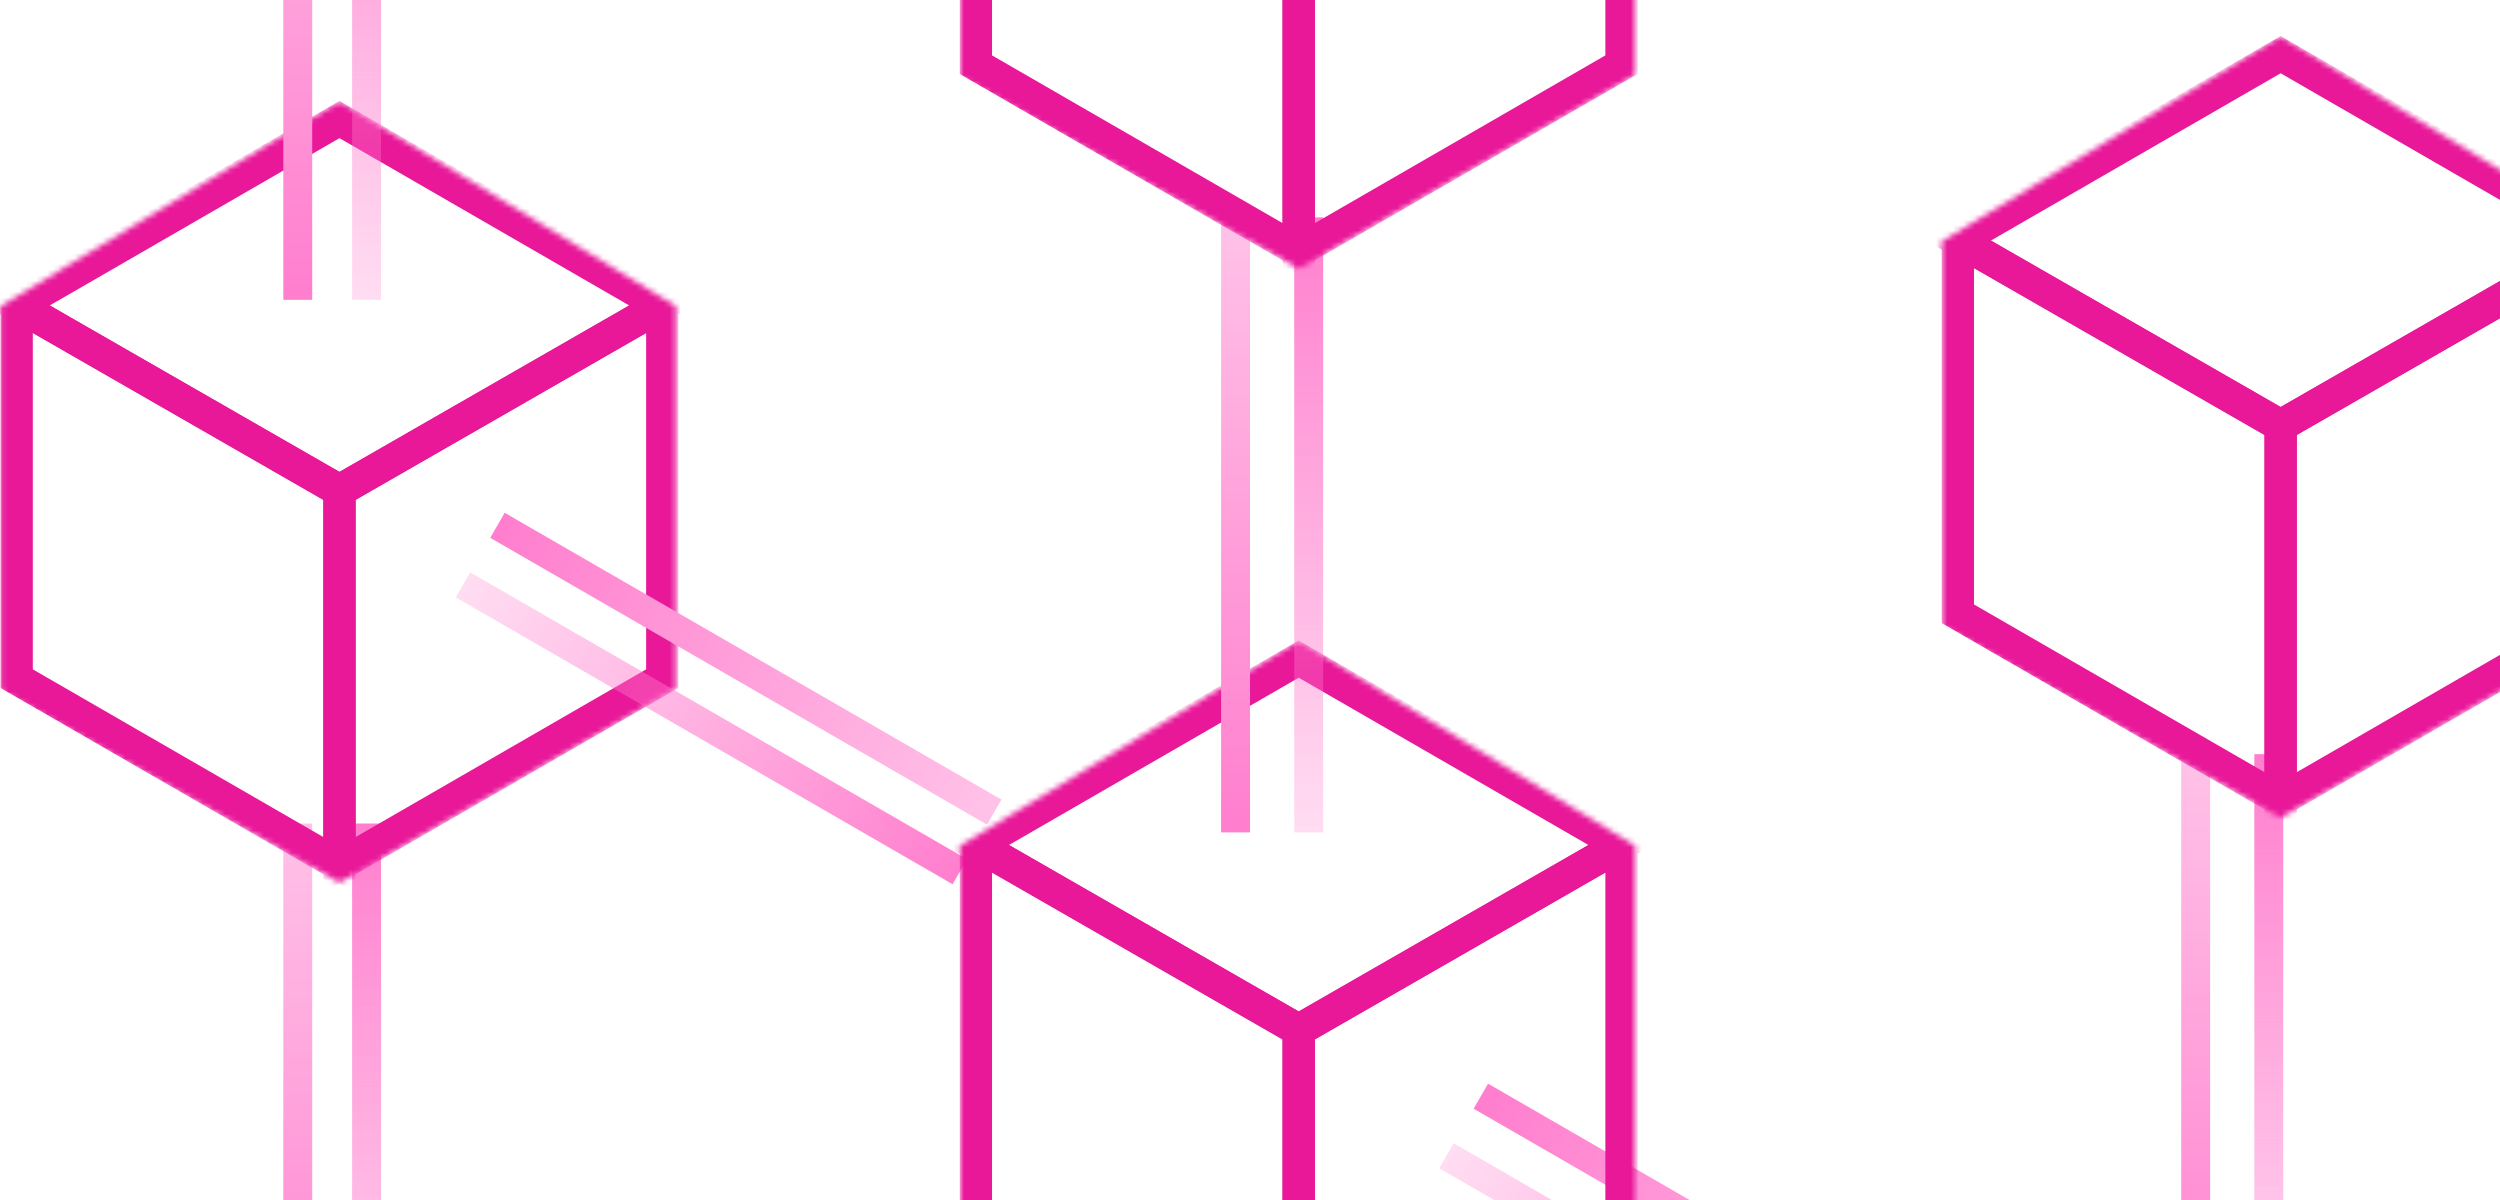 <svg width="450" height="216" viewBox="0 0 450 216" fill="none" xmlns="http://www.w3.org/2000/svg">
<path d="M53.598 148.234L53.598 256.625" stroke="url(#paint0_linear_1047_6889)" stroke-width="5.203"/>
<path d="M65.984 256.625L65.984 148.234" stroke="url(#paint1_linear_1047_6889)" stroke-width="5.203"/>
<mask id="mask0_1047_6889" style="mask-type:alpha" maskUnits="userSpaceOnUse" x="0" y="18" width="122" height="141">
<path d="M0.092 124.446V55.134L61.103 18.195L121.699 55.134V124.031L61.103 158.895L0.092 124.446Z" fill="black"/>
</mask>
<g mask="url(#mask0_1047_6889)">
<path d="M61.106 88.293V155.704L3 122.16V55.065L3.133 54.99L61.106 88.293Z" stroke="#E81899" stroke-width="5.811"/>
<path d="M119.077 54.99L61.104 88.293L3.131 54.99L61.104 21.513L119.077 54.99Z" stroke="#E81899" stroke-width="5.811"/>
<path d="M119.209 55.065V122.16L61.103 155.704V88.293L119.077 54.99L119.209 55.065Z" stroke="#E81899" stroke-width="5.811"/>
</g>
<path d="M178.961 146.182L89.542 94.556" stroke="url(#paint2_linear_1047_6889)" stroke-width="5.203"/>
<path d="M83.348 105.284L172.767 156.91" stroke="url(#paint3_linear_1047_6889)" stroke-width="5.203"/>
<path d="M360.27 251.421L266.55 197.312" stroke="url(#paint4_linear_1047_6889)" stroke-width="5.203"/>
<path d="M260.355 208.04L354.075 262.149" stroke="url(#paint5_linear_1047_6889)" stroke-width="5.203"/>
<path d="M53.598 -54.42L53.598 53.971" stroke="url(#paint6_linear_1047_6889)" stroke-width="5.203"/>
<path d="M65.984 53.971L65.984 -54.42" stroke="url(#paint7_linear_1047_6889)" stroke-width="5.203"/>
<mask id="mask1_1047_6889" style="mask-type:alpha" maskUnits="userSpaceOnUse" x="172" y="115" width="123" height="142">
<path d="M172.75 221.568V152.256L233.761 115.317L294.357 152.256V221.153L233.761 256.016L172.75 221.568Z" fill="black"/>
</mask>
<g mask="url(#mask1_1047_6889)">
<path d="M233.766 185.413V252.824L175.66 219.28V152.185L175.793 152.11L233.766 185.413Z" stroke="#E81899" stroke-width="5.811"/>
<path d="M291.739 152.11L233.766 185.413L175.793 152.11L233.766 118.633L291.739 152.11Z" stroke="#E81899" stroke-width="5.811"/>
<path d="M291.87 152.185V219.28L233.764 252.824V185.413L291.737 152.11L291.87 152.185Z" stroke="#E81899" stroke-width="5.811"/>
</g>
<path d="M222.4 39.12L222.4 149.834" stroke="url(#paint8_linear_1047_6889)" stroke-width="5.203"/>
<path d="M235.563 149.835L235.562 39.121" stroke="url(#paint9_linear_1047_6889)" stroke-width="5.203"/>
<path d="M395.221 135.75L395.221 246.464" stroke="url(#paint10_linear_1047_6889)" stroke-width="5.203"/>
<path d="M408.383 246.464L408.383 135.75" stroke="url(#paint11_linear_1047_6889)" stroke-width="5.203"/>
<mask id="mask2_1047_6889" style="mask-type:alpha" maskUnits="userSpaceOnUse" x="172" y="-93" width="123" height="142">
<path d="M172.75 13.931V-55.381L233.761 -92.32L294.357 -55.381V13.516L233.761 48.379L172.75 13.931Z" fill="black"/>
</mask>
<g mask="url(#mask2_1047_6889)">
<path d="M233.766 -22.22V45.191L175.66 11.648V-55.448L175.793 -55.523L233.766 -22.22Z" stroke="#E81899" stroke-width="5.811"/>
<path d="M291.87 -55.448V11.648L233.764 45.191V-22.22L291.737 -55.523L291.87 -55.448Z" stroke="#E81899" stroke-width="5.811"/>
</g>
<mask id="mask3_1047_6889" style="mask-type:alpha" maskUnits="userSpaceOnUse" x="349" y="6" width="123" height="142">
<path d="M349.506 112.761V43.449L410.517 6.51L471.113 43.449V112.346L410.517 147.209L349.506 112.761Z" fill="black"/>
</mask>
<g mask="url(#mask3_1047_6889)">
<path d="M410.518 76.612V144.023L352.412 110.48V43.384L352.545 43.309L410.518 76.612Z" stroke="#E81899" stroke-width="5.811"/>
<path d="M468.489 43.309L410.516 76.612L352.543 43.309L410.516 9.832L468.489 43.309Z" stroke="#E81899" stroke-width="5.811"/>
<path d="M468.621 43.384V110.48L410.516 144.023V76.612L468.489 43.309L468.621 43.384Z" stroke="#E81899" stroke-width="5.811"/>
</g>
<defs>
<linearGradient id="paint0_linear_1047_6889" x1="53.598" y1="142.04" x2="53.598" y2="310.436" gradientUnits="userSpaceOnUse">
<stop stop-color="#FFC6E9"/>
<stop offset="0.821" stop-color="#FF6FC8"/>
</linearGradient>
<linearGradient id="paint1_linear_1047_6889" x1="66.484" y1="295.742" x2="66.484" y2="94.423" gradientUnits="userSpaceOnUse">
<stop stop-color="#FF6FC8" stop-opacity="0"/>
<stop offset="0.821" stop-color="#FF6FC8"/>
</linearGradient>
<linearGradient id="paint2_linear_1047_6889" x1="184.071" y1="149.132" x2="45.149" y2="68.926" gradientUnits="userSpaceOnUse">
<stop stop-color="#FFC6E9"/>
<stop offset="0.821" stop-color="#FF6FC8"/>
</linearGradient>
<linearGradient id="paint3_linear_1047_6889" x1="50.827" y1="87.085" x2="216.91" y2="182.973" gradientUnits="userSpaceOnUse">
<stop stop-color="#FF6FC8" stop-opacity="0"/>
<stop offset="0.821" stop-color="#FF6FC8"/>
</linearGradient>
<linearGradient id="paint4_linear_1047_6889" x1="365.625" y1="254.513" x2="220.022" y2="170.449" gradientUnits="userSpaceOnUse">
<stop stop-color="#FFC6E9"/>
<stop offset="0.821" stop-color="#FF6FC8"/>
</linearGradient>
<linearGradient id="paint5_linear_1047_6889" x1="226.283" y1="188.945" x2="400.353" y2="289.444" gradientUnits="userSpaceOnUse">
<stop stop-color="#FF6FC8" stop-opacity="0"/>
<stop offset="0.821" stop-color="#FF6FC8"/>
</linearGradient>
<linearGradient id="paint6_linear_1047_6889" x1="53.598" y1="-60.614" x2="53.598" y2="107.782" gradientUnits="userSpaceOnUse">
<stop stop-color="#FFC6E9"/>
<stop offset="0.821" stop-color="#FF6FC8"/>
</linearGradient>
<linearGradient id="paint7_linear_1047_6889" x1="66.484" y1="93.088" x2="66.484" y2="-108.231" gradientUnits="userSpaceOnUse">
<stop stop-color="#FF6FC8" stop-opacity="0"/>
<stop offset="0.821" stop-color="#FF6FC8"/>
</linearGradient>
<linearGradient id="paint8_linear_1047_6889" x1="222.4" y1="32.794" x2="222.4" y2="204.799" gradientUnits="userSpaceOnUse">
<stop stop-color="#FFC6E9"/>
<stop offset="0.821" stop-color="#FF6FC8"/>
</linearGradient>
<linearGradient id="paint9_linear_1047_6889" x1="236.063" y1="189.79" x2="236.063" y2="-15.844" gradientUnits="userSpaceOnUse">
<stop stop-color="#FF6FC8" stop-opacity="0"/>
<stop offset="0.821" stop-color="#FF6FC8"/>
</linearGradient>
<linearGradient id="paint10_linear_1047_6889" x1="395.221" y1="129.423" x2="395.221" y2="301.428" gradientUnits="userSpaceOnUse">
<stop stop-color="#FFC6E9"/>
<stop offset="0.821" stop-color="#FF6FC8"/>
</linearGradient>
<linearGradient id="paint11_linear_1047_6889" x1="408.883" y1="286.42" x2="408.883" y2="80.786" gradientUnits="userSpaceOnUse">
<stop stop-color="#FF6FC8" stop-opacity="0"/>
<stop offset="0.821" stop-color="#FF6FC8"/>
</linearGradient>
</defs>
</svg>
